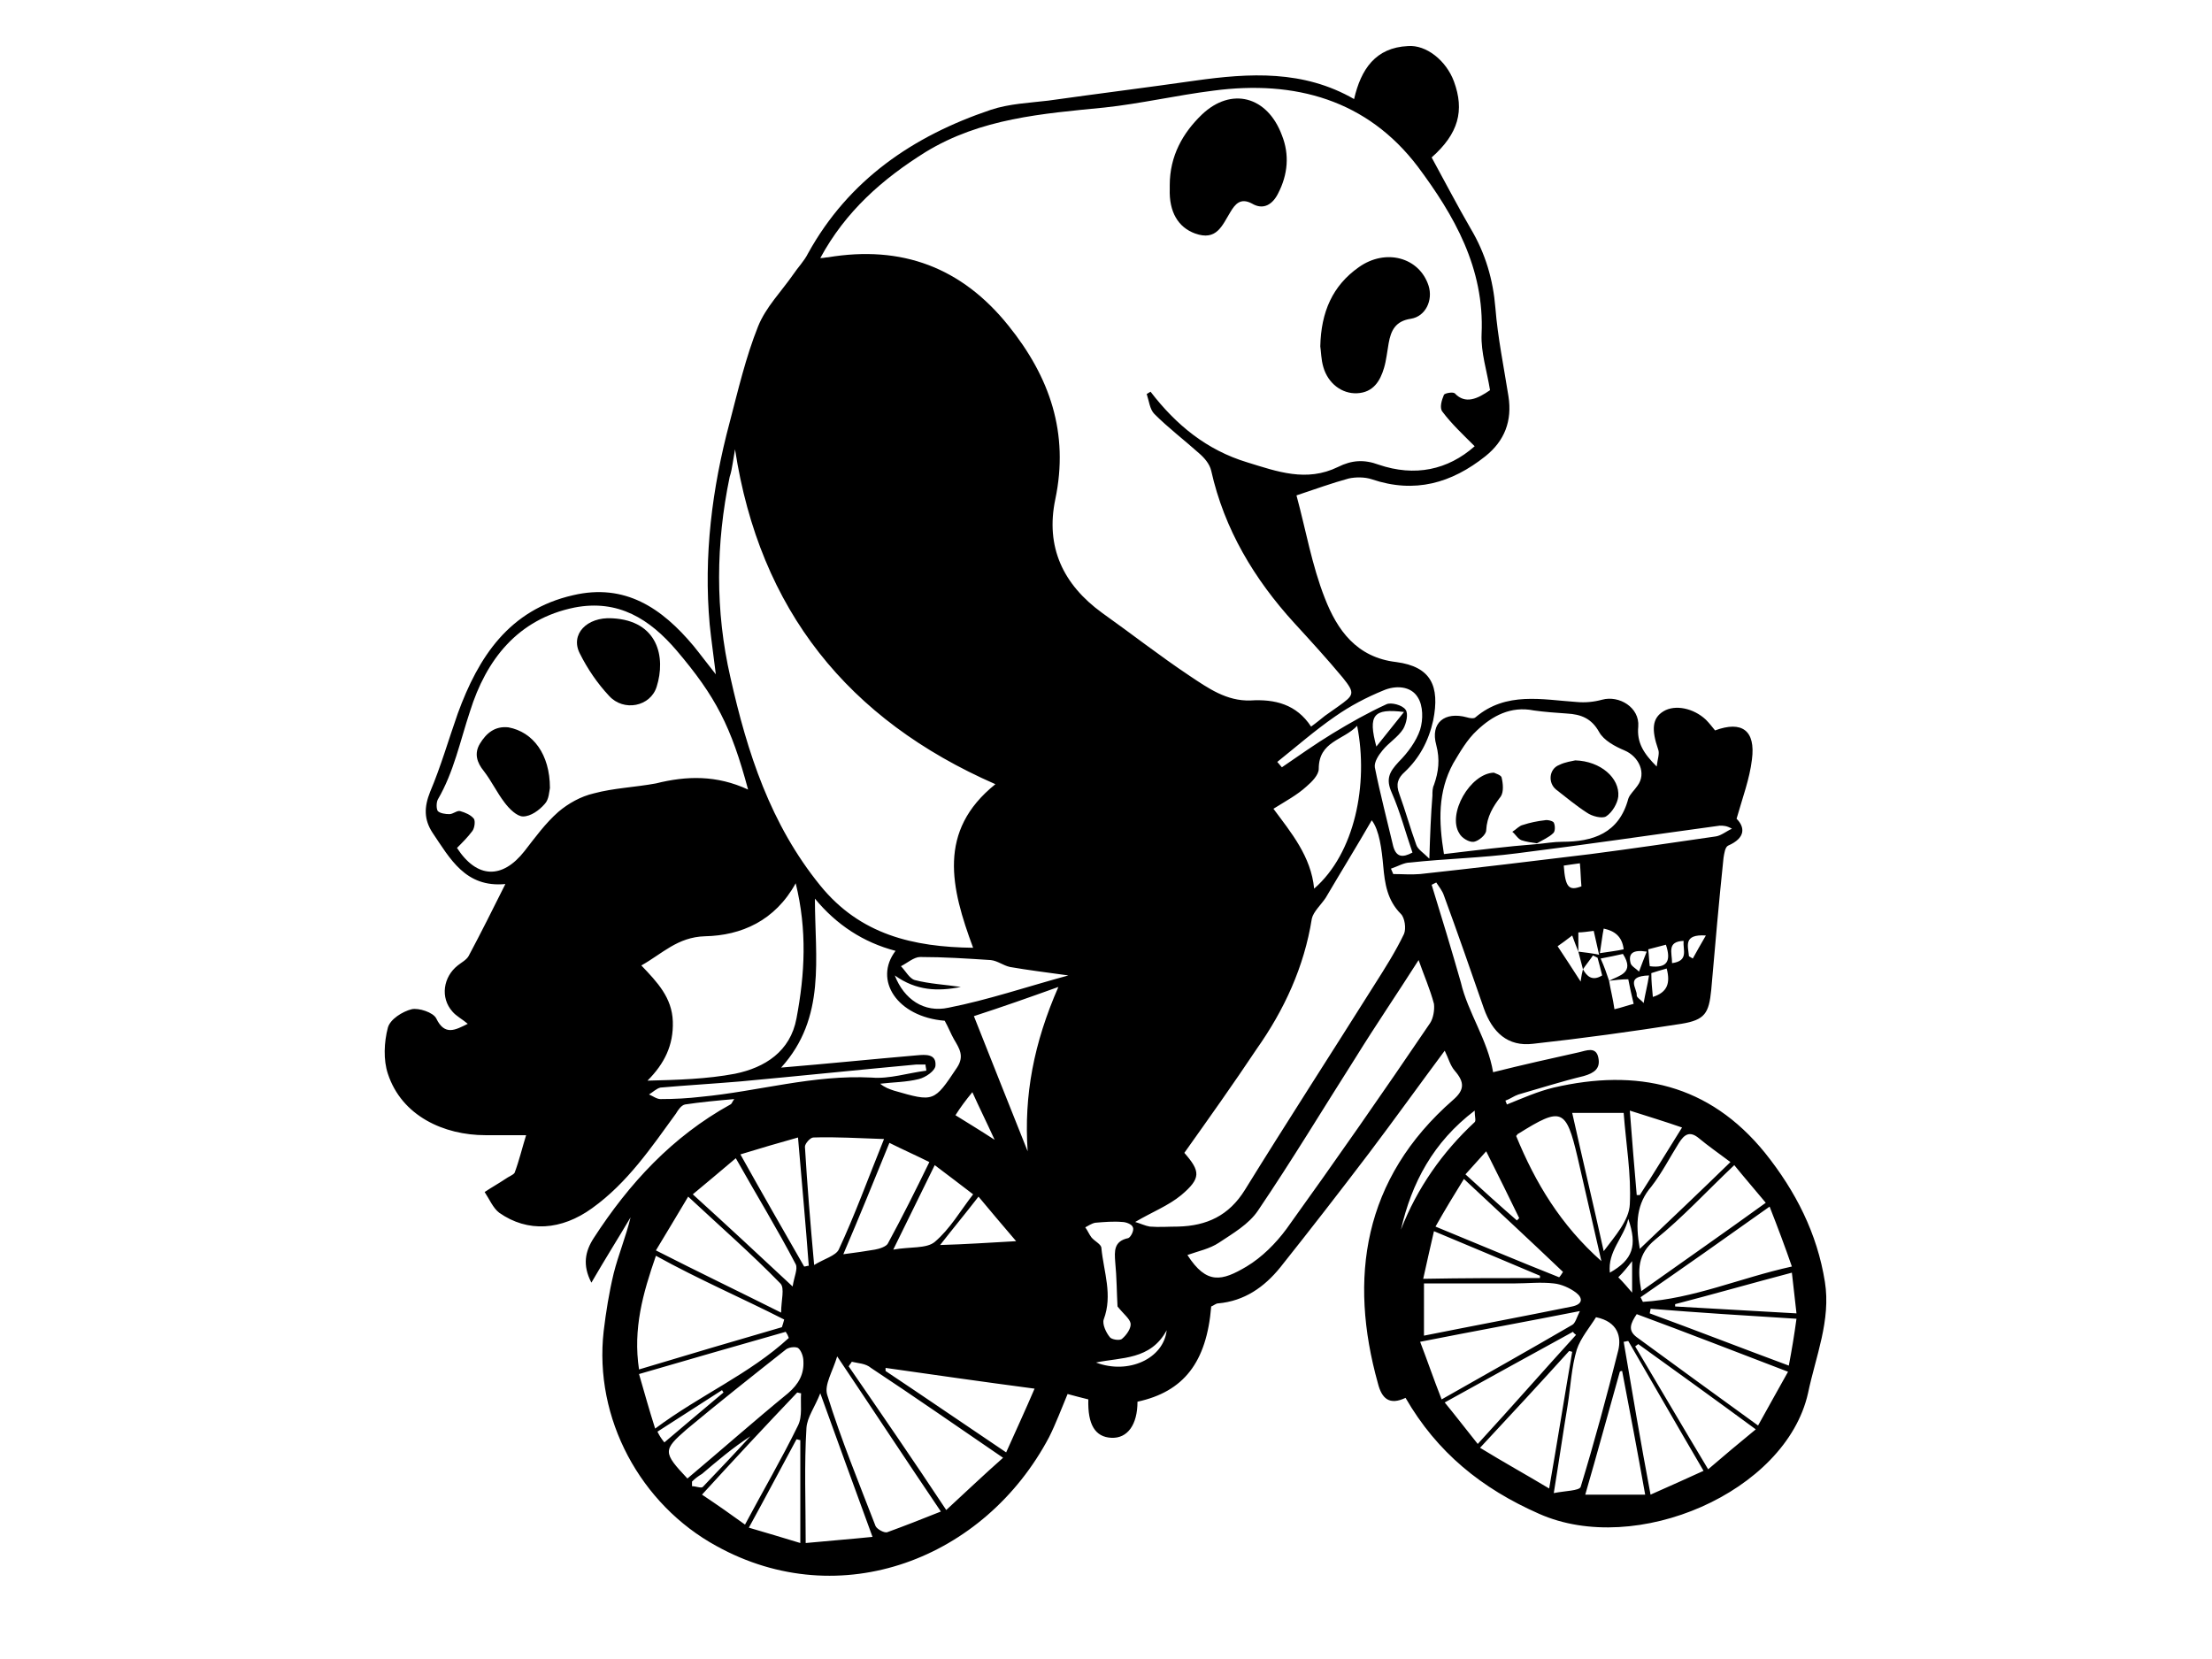 <?xml version="1.0" encoding="utf-8"?>
<!-- Generator: Adobe Illustrator 17.1.0, SVG Export Plug-In . SVG Version: 6.00 Build 0)  -->
<!DOCTYPE svg PUBLIC "-//W3C//DTD SVG 1.1//EN" "http://www.w3.org/Graphics/SVG/1.1/DTD/svg11.dtd">
<svg version="1.1" id="Layer_1" xmlns="http://www.w3.org/2000/svg" xmlns:xlink="http://www.w3.org/1999/xlink" x="0px" y="0px"
	 viewBox="0 0 288 216" enable-background="new 0 0 288 216" xml:space="preserve">
<g>
	<path d="M194.4,139.6c4-1,7.6-1.8,11.2-2.6c0.9-0.2,2.2-0.8,2.5,0.7c0.3,1.4-0.5,2-1.9,2.4c-2.9,0.7-5.7,1.6-8.5,2.4
		c-0.6,0.2-1.1,0.6-1.7,0.8c0.1,0.2,0.1,0.3,0.2,0.5c2-0.8,4-1.7,6.1-2.2c10.8-2.5,20.2-0.5,27.5,8.5c4,5,6.8,10.5,7.8,16.8
		c0.8,5-1.2,9.7-2.2,14.5c-2.9,12.9-22.4,21.3-35,15.7c-7.5-3.3-13.3-8-17.4-15.1c-2.1,1-3.1,0.1-3.6-1.9c-3.8-13.6-2-26.6,9.8-36.9
		c1.5-1.3,1.5-2.3,0.2-3.8c-0.6-0.7-0.8-1.6-1.3-2.6c-3.2,4.3-6.5,8.9-9.9,13.4c-3.8,5-7.6,9.9-11.5,14.8c-2.1,2.6-4.7,4.4-8.1,4.7
		c-0.3,0-0.6,0.3-0.9,0.4c-0.6,7.3-3.6,11.1-9.6,12.4c0,3-1.3,4.8-3.4,4.7c-2.1-0.1-3.1-1.7-3-5c-0.8-0.2-1.6-0.4-2.7-0.7
		c-0.8,1.9-1.5,3.8-2.4,5.6c-8.4,15.9-27.2,23.1-43.3,14.2c-9.9-5.4-16-16.6-14.7-28c0.3-2.5,0.7-5,1.3-7.5c0.6-2.4,1.6-4.8,2.2-7.3
		c-1.6,2.7-3.3,5.4-5.1,8.5c-1.2-2.3-0.8-4.1,0.3-5.8c4.6-7.1,10.2-13.2,17.8-17.4c0.2-0.1,0.2-0.3,0.5-0.7
		c-2.3,0.2-4.4,0.4-6.4,0.7c-0.5,0.1-0.9,0.7-1.2,1.2c-3.2,4.4-6.3,9-10.9,12.3c-4,2.9-8.4,3.2-12.1,0.6c-0.8-0.6-1.3-1.8-1.9-2.7
		c0.9-0.6,1.8-1.1,2.7-1.7c0.4-0.3,1-0.5,1.2-0.8c0.6-1.6,1-3.3,1.5-4.9c-1.8,0-3.6,0-5.3,0c-5.4,0-10.9-2.5-12.7-8
		c-0.6-1.8-0.5-4.1,0-6c0.3-1.1,1.9-2.1,3.1-2.4c0.9-0.2,2.8,0.4,3.2,1.2c1.1,2.3,2.5,1.5,4.1,0.7c-0.7-0.6-1.5-1-2-1.6
		c-1.6-1.8-1.2-4.5,0.7-6c0.5-0.4,1.1-0.7,1.4-1.2c1.6-3,3.1-6,4.8-9.4c-5.2,0.5-7.2-3.3-9.5-6.7c-1.1-1.7-1.1-3.3-0.3-5.3
		c1.4-3.3,2.4-6.8,3.6-10.2c2.7-7.4,6.7-13.5,15-15.4c6.8-1.6,11.6,1.7,15.7,6.6c0.9,1.1,1.7,2.2,2.9,3.7c-0.3-2.5-0.6-4.5-0.8-6.5
		c-0.8-8.9,0.3-17.7,2.6-26.3c1.1-4.2,2.1-8.5,3.7-12.5c1-2.5,3-4.5,4.6-6.8c0.6-0.9,1.4-1.7,1.9-2.7c5.3-9.6,13.7-15.3,23.8-18.7
		c2.4-0.8,5-0.9,7.5-1.2c6.4-0.9,12.8-1.7,19.1-2.6c7.1-1,14.1-1.4,20.7,2.4c0.9-3.9,2.8-6.7,7-6.9c2.4-0.2,5,1.9,6,4.6
		c1.4,3.8,0.6,6.8-2.9,9.9c1.7,3.1,3.3,6.2,5.1,9.3c1.9,3.2,2.9,6.6,3.2,10.3c0.3,3.8,1.1,7.7,1.7,11.5c0.5,3.2-0.5,5.8-3,7.8
		c-4.4,3.5-9.2,4.9-14.8,3c-0.9-0.3-2.1-0.3-3-0.1c-2.2,0.6-4.4,1.4-6.8,2.2c1.2,4.4,2,9.1,3.7,13.4c1.6,4.1,4.1,7.7,9.3,8.3
		c4.5,0.6,5.7,3.1,4.8,7.6c-0.6,2.7-1.8,4.9-3.7,6.7c-0.9,0.8-1.2,1.6-0.7,2.9c0.8,2.2,1.4,4.4,2.2,6.6c0.2,0.6,0.9,1,1.7,1.8
		c0.1-3.2,0.2-5.7,0.4-8.2c0-0.5,0-1,0.2-1.4c0.6-1.7,0.8-3.3,0.3-5.2c-0.8-2.9,1.1-4.4,4-3.6c0.3,0.1,0.9,0.2,1.1,0
		c4-3.4,8.7-2.3,13.2-2c1.1,0.1,2.2,0,3.3-0.3c2.2-0.6,4.9,1,4.7,3.5c-0.2,2.1,0.7,3.5,2.4,5.2c0.1-0.9,0.4-1.7,0.2-2.2
		c-0.9-2.6-0.8-4.1,0.7-5c1.5-0.9,3.9-0.4,5.5,1.1c0.4,0.4,0.8,0.9,1.2,1.4c3.5-1.3,5.3,0,4.8,3.8c-0.3,2.5-1.2,4.9-2,7.7
		c1.1,1.1,1.2,2.5-1.1,3.5c-0.4,0.2-0.5,1-0.6,1.6c-0.6,5.7-1.1,11.5-1.6,17.2c-0.3,3-0.8,3.9-3.9,4.4c-6.4,1-12.9,1.9-19.3,2.6
		c-3.3,0.4-5.3-1.5-6.4-4.6c-1.7-4.9-3.4-9.8-5.2-14.7c-0.2-0.6-0.6-1.1-1-1.7c-0.2,0.1-0.4,0.2-0.6,0.3c1.3,4.2,2.6,8.5,3.8,12.7
		C191.1,131.8,193.7,135.4,194.4,139.6z M206.1,126.2c-0.2-0.8-0.4-1.5-0.6-2.3c0.8,0.1,1.7,0.2,2.7,0.4c-0.3-1.3-0.5-2.2-0.7-3.1
		c-0.8,0.1-1.5,0.2-2,0.2c0,1,0,1.8,0,2.5c-0.3-0.7-0.5-1.3-0.8-2.1c-0.8,0.6-1.3,1-1.9,1.4c1,1.5,1.9,2.9,3,4.6
		C205.9,127,206,126.6,206.1,126.2c0.5,0.9,1.2,1.6,2.5,0.8c-0.2-0.8-0.4-1.6-0.6-2.3c-0.2-0.1-0.4-0.2-0.6-0.3
		C207,125,206.5,125.6,206.1,126.2z M209.5,127.7c1.3-0.7,3.4-1,1.8-3.5c-0.9,0.2-1.8,0.4-2.9,0.6
		C208.9,125.9,209.2,126.8,209.5,127.7c0.2,1.2,0.5,2.3,0.7,3.7c0.9-0.2,1.7-0.5,2.5-0.7c-0.3-1.2-0.5-2.2-0.7-3.2
		C211.1,127.5,210.3,127.6,209.5,127.7z M200.1,109.9c1.1-0.1,2.2-0.3,3.3-0.3c4,0,7.4-1.1,8.6-5.6c0.2-0.6,0.8-1.1,1.2-1.7
		c1.2-1.6,0.2-3.8-1.7-4.6c-1.2-0.5-2.7-1.3-3.3-2.4c-1-1.8-2.4-2.3-4.2-2.4c-1.4-0.1-2.9-0.2-4.3-0.4c-3-0.6-5.4,0.7-7.4,2.6
		c-1.3,1.2-2.2,2.8-3.1,4.3c-2,3.7-1.9,7.5-1.2,11.8C192.2,110.7,196.2,110.2,200.1,109.9L200.1,109.9z M194,50.8
		c-0.4-2.5-1.2-4.9-1.1-7.3c0.4-8.6-3.6-15.5-8.3-21.8c-6.6-8.7-16-11.3-26.6-9.9c-4.8,0.6-9.5,1.7-14.2,2.2
		c-8.1,0.8-16.1,1.4-23.3,5.8c-5.6,3.5-10.4,7.7-13.7,13.8c0.5,0,0.7-0.1,1-0.1c9.6-1.6,17.4,1.3,23.5,8.9c5.4,6.7,7.9,14,6.1,22.6
		c-1.3,6.2,1,11.1,6.1,14.8c3.8,2.7,7.5,5.6,11.4,8.2c2.4,1.6,4.8,3.3,7.9,3.2c3.2-0.2,6,0.5,7.9,3.4c0.7-0.5,1.3-1,1.8-1.4
		c0.6-0.4,1.1-0.8,1.7-1.2c2.1-1.5,2.3-1.7,0.6-3.8c-2-2.4-4.1-4.7-6.3-7.1c-5.2-5.7-9.1-12.2-10.8-19.8c-0.2-0.9-0.9-1.7-1.6-2.3
		c-1.9-1.7-4-3.3-5.8-5.1c-0.6-0.6-0.7-1.7-1-2.6c0.2-0.1,0.3-0.2,0.5-0.3c3.3,4.3,7.3,7.6,12.6,9.2c3.9,1.2,7.7,2.6,11.8,0.6
		c1.8-0.9,3.4-1,5.3-0.3c4.7,1.6,9,0.7,12.5-2.4c-1.5-1.5-3-2.9-4.2-4.5c-0.4-0.5-0.1-1.5,0.2-2.2c0.1-0.2,1.1-0.4,1.4-0.2
		C190.8,52.7,192.4,51.9,194,50.8z M95.7,58.5c-0.1,0.6-0.2,1.2-0.3,1.8c-0.1,0.6-0.2,1.2-0.4,1.8c-1.8,8.7-1.9,17.4,0.1,26.1
		c2.2,9.8,5.2,19.1,11.7,27.1c5.2,6.4,12.1,8,19.9,8.1c-2.9-7.8-4.7-15.2,2.9-21.3C110.4,93.7,98.9,79.4,95.7,58.5z M97.4,102.8
		c-2.2-8.2-4.2-12.1-9.3-18.1c-3.5-4.1-7.6-6.7-13.3-5.6c-7.4,1.5-11.5,6.8-13.6,13.5c-1.3,3.9-2.1,7.9-4.2,11.5
		c-0.2,0.4-0.2,1.2,0,1.5c0.3,0.3,1,0.4,1.5,0.4c0.5,0,1-0.5,1.4-0.4c0.7,0.2,1.4,0.5,1.8,1c0.2,0.3,0.1,1.2-0.2,1.6
		c-0.6,0.8-1.3,1.5-2,2.2c2.6,4,5.9,4.1,8.8,0.4c1.4-1.8,2.7-3.6,4.4-5.1c1.3-1.1,2.9-2,4.6-2.4c2.6-0.7,5.4-0.8,8.1-1.3
		C89.4,101,93.3,100.9,97.4,102.8z M154.2,150.1c2.1,2.4,2.2,3.3-0.4,5.5c-1.7,1.4-3.8,2.2-6,3.5c0.7,0.2,1.3,0.5,1.9,0.6
		c1.2,0.1,2.5,0,3.7,0c3.7-0.1,6.6-1.4,8.7-4.8c5.5-8.9,11.2-17.7,16.8-26.6c1.4-2.2,2.8-4.4,3.9-6.7c0.3-0.7,0.1-2.1-0.4-2.6
		c-1.8-1.8-2.1-4-2.3-6.2c-0.2-2.2-0.5-4.7-1.5-6c-1.9,3.3-4,6.7-6,10.1c-0.6,0.9-1.6,1.8-1.8,2.7c-1,6.3-3.6,11.9-7.2,17
		C160.6,141.1,157.4,145.6,154.2,150.1z M103.6,115c-2.7,4.9-7.1,6.8-11.8,6.9c-3.6,0.1-5.6,2.3-8.3,3.8c2.1,2.2,4,4.2,4.1,7.3
		c0.1,3.1-1.1,5.5-3.3,7.7c3.9-0.1,7.7-0.2,11.4-0.9c3.9-0.8,7.2-2.9,8-7.2C104.8,126.8,105.1,121.1,103.6,115z M106.1,117
		c0,7.7,1.5,15.5-4.4,22c6-0.5,11.9-1.1,17.7-1.6c1.1-0.1,2.5-0.2,2.4,1.3c0,0.7-1.3,1.6-2.2,1.8c-1.6,0.4-3.3,0.4-5,0.6
		c0.6,0.5,1.2,0.7,1.8,0.9c5.2,1.5,5.2,1.5,8.2-3c1-1.5,0.3-2.5-0.4-3.7c-0.4-0.7-0.7-1.5-1.2-2.4c-6.2-0.5-9.3-5.3-6.4-9.1
		C112.4,122.7,108.9,120.4,106.1,117z M184.7,125c-2.8,4.4-5.6,8.5-8.2,12.7c-4.2,6.6-8.3,13.4-12.7,19.9c-1.2,1.8-3.3,3-5.1,4.2
		c-1.2,0.8-2.7,1.1-4.1,1.6c2.5,3.9,4.5,3.4,7.7,1.5c2-1.2,3.8-3,5.2-4.9c6.4-8.9,12.6-17.8,18.7-26.8c0.4-0.6,0.6-1.7,0.5-2.5
		C186.2,128.8,185.4,127,184.7,125z M83.2,178.3c6.3-1.9,12.4-3.7,18.6-5.5c0.1-0.3,0.2-0.6,0.3-1c-5.5-2.8-11.1-5.2-16.7-8.3
		C83.7,168.4,82.4,173,83.2,178.3z M122.5,196.8c-4.6-6.8-8.8-13.2-13.5-20.2c-0.6,2-1.7,3.7-1.3,5c1.8,5.8,4.1,11.4,6.3,17.1
		c0.2,0.4,1.1,0.9,1.5,0.8C117.7,198.7,120,197.8,122.5,196.8z M110.9,177.3c-0.1,0.2-0.3,0.4-0.4,0.6c4.2,6.1,8.4,12.2,12.7,18.7
		c2.5-2.3,4.8-4.5,7.4-6.8c-6-4.1-11.6-8-17.2-11.7C112.7,177.5,111.7,177.5,110.9,177.3z M165.8,105.3c2.3,3.1,4.9,6.2,5.3,10.4
		c5.3-4.6,7.1-13.6,5.6-21.2c-1.8,1.9-5,2-5,5.6c0,0.8-0.9,1.7-1.6,2.3C168.9,103.5,167.4,104.3,165.8,105.3z M232.8,178.6
		c-6.8-2.6-13.2-5.1-19.7-7.5c-0.8,1.2-1.2,2.1,0,3c5.2,3.8,10.4,7.6,15.8,11.5C230.3,183.1,231.5,180.9,232.8,178.6z M115.1,148.3
		c-3.3-0.1-6.2-0.3-9.2-0.2c-0.4,0-1.1,0.8-1.1,1.2c0.3,5,0.7,9.9,1.2,15.4c1.3-0.8,2.8-1.2,3.2-2
		C111.3,158.2,113,153.5,115.1,148.3z M89.5,192.5c4.4-3.7,8.7-7.5,13.1-11.1c1.4-1.2,2.1-2.5,2-4.2c0-0.6-0.3-1.4-0.7-1.7
		c-0.4-0.2-1.3-0.1-1.7,0.3c-4.3,3.4-8.6,6.8-12.8,10.3C86.3,188.8,86.3,189.1,89.5,192.5z M207.8,171.5c-0.8,1.3-2,2.7-2.5,4.2
		c-0.7,2.3-0.8,4.8-1.2,7.3c-0.6,3.6-1.1,7.1-1.8,11.4c1.5-0.3,3.3-0.3,3.5-0.8c1.8-5.9,3.4-11.8,4.9-17.8
		C211.1,174.1,210.7,172.1,207.8,171.5z M101.7,170.9c0-1.6,0.5-3.2-0.1-3.8c-3.7-3.8-7.7-7.3-12-11.3c-1.5,2.5-2.8,4.7-4.2,7
		C90.9,165.6,96.1,168.1,101.7,170.9z M185.4,173.9c6.5-1.3,12.9-2.5,19.3-3.8c1.4-0.3,1.4-1.1,0.5-1.8c-0.8-0.6-1.9-1.1-2.9-1.2
		c-1.7-0.2-3.4,0-5.1,0c-3.9,0-7.8,0-11.8,0C185.4,169.4,185.4,171.5,185.4,173.9z M104.9,200.9c3.1-0.3,5.8-0.5,8.7-0.8
		c-2.3-6.3-4.5-12.3-6.8-18.7c-0.7,1.8-1.7,3.1-1.8,4.5C104.7,190.7,104.9,195.6,104.9,200.9z M187.7,182.2c6-3.4,11.5-6.5,17-9.7
		c0.4-0.2,0.6-1,1-1.8c-7.1,1.4-13.7,2.6-20.8,4C185.9,177.3,186.6,179.4,187.7,182.2z M230.4,157.1c-5.9,4.2-11.3,8-16.8,11.8
		c0.1,0.2,0.2,0.4,0.3,0.6c6.6-0.4,12.6-3.1,19.4-4.6C232.4,162.3,231.5,159.9,230.4,157.1z M213.7,168.1
		c5.5-3.9,10.8-7.6,16.2-11.5c-1.5-1.8-2.8-3.3-4.1-4.9c-3.6,3.4-6.7,6.8-10.3,9.7C213.2,163.3,213.2,165.3,213.7,168.1z M204.7,176
		c-0.1,0-0.3-0.1-0.4-0.1c-3.7,4.1-7.5,8.2-11.6,12.6c3.1,1.9,6,3.5,9,5.3C202.8,187.5,203.7,181.8,204.7,176z M126.8,132.3
		c2.4,6.1,4.7,11.8,7,17.6c-0.5-7.3,0.8-14.1,4-21.4C133.9,129.9,130.5,131.1,126.8,132.3z M131,189.1c1.3-2.9,2.5-5.5,3.7-8.3
		c-6.8-0.9-13.1-1.8-19.4-2.7c0,0.1,0,0.2,0,0.4C120.4,181.9,125.5,185.4,131,189.1z M197.4,147.9c2.5,6.1,5.8,11.6,11.1,16.3
		c-1.1-4.8-2.1-9.1-3.1-13.5c-1.5-6.4-2.1-6.6-7.7-3.1C197.6,147.6,197.6,147.7,197.4,147.9z M204.7,144.9c1.4,6.3,2.8,12.1,4.1,18
		c1.5-2,3.3-4,3.4-6.1c0.2-3.9-0.5-7.9-0.8-11.9C209.3,144.9,207.2,144.9,204.7,144.9z M139.1,127c-2.9-0.4-5.3-0.7-7.6-1.1
		c-0.9-0.2-1.6-0.8-2.5-0.9c-3.1-0.2-6.1-0.4-9.2-0.4c-0.8,0-1.7,0.8-2.5,1.2c0.6,0.6,1.1,1.6,1.8,1.8c1.9,0.5,4,0.6,6,0.9
		c-3,0.6-5.8,0.5-8.6-1.5c1.2,3.1,3.8,4.9,7,4.2C128.6,130.2,133.6,128.5,139.1,127z M85.3,186c5.9-4.4,12.3-7.1,17.4-11.8
		c-0.1-0.3-0.2-0.5-0.4-0.8c-6.3,1.8-12.6,3.6-19.1,5.5C83.9,181.3,84.5,183.5,85.3,186z M166.3,99.2c0.2,0.2,0.4,0.5,0.6,0.7
		c2.2-1.5,4.3-3,6.6-4.4c2.3-1.4,4.6-2.7,7-3.8c0.6-0.3,2.1,0.1,2.5,0.7c0.4,0.5,0.1,1.8-0.3,2.5c-0.7,1.1-1.9,1.8-2.7,2.8
		c-0.5,0.6-1.1,1.5-1,2.2c0.7,3.5,1.6,6.9,2.4,10.3c0.4,1.4,1.2,1.5,2.5,0.8c-0.9-2.6-1.6-5.3-2.7-7.8c-0.8-1.8-0.3-2.7,0.9-4
		c1.2-1.2,2.3-2.7,2.8-4.2c0.4-1.3,0.4-3.1-0.3-4.2c-0.9-1.5-2.9-1.6-4.5-0.9c-2.2,0.9-4.3,2-6.3,3.4
		C171.2,95.1,168.8,97.2,166.3,99.2z M91.4,194.6c2.1,1.4,3.8,2.6,5.6,3.9c2.4-4.5,4.8-8.6,6.9-12.9c0.6-1.2,0.3-2.8,0.4-4.2
		c-0.2,0-0.4-0.1-0.5-0.1C99.7,185.6,95.6,190,91.4,194.6z M214.9,194.6c2.5-1.1,4.7-2.1,6.9-3.1c-3.4-5.8-6.6-11.4-9.8-16.9
		c-0.2,0-0.4,0.1-0.6,0.1C212.5,181.2,213.6,187.7,214.9,194.6z M228.6,186.1c-5.3-3.9-10.3-7.5-15.3-11.1c-0.1,0.1-0.3,0.2-0.4,0.3
		c3.1,5.2,6.2,10.5,9.5,16C224.5,189.5,226.4,187.9,228.6,186.1z M103.2,167.5c0.2-1.3,0.7-2.3,0.4-2.9c-2.4-4.6-5.1-9-7.8-13.8
		c-2,1.7-3.8,3.2-5.6,4.7C94.6,159.5,98.6,163.2,103.2,167.5z M213.5,162.6c4.1-3.9,7.9-7.5,11.8-11.3c-1.6-1.2-2.9-2.1-4.1-3.1
		c-1.2-1-1.9-0.5-2.6,0.6c-1.2,1.9-2.2,3.9-3.6,5.7C213.1,156.7,212.9,159.2,213.5,162.6z M121,151.3c-1.8-0.9-3.4-1.6-5.2-2.5
		c-2,4.9-3.9,9.6-6,14.5c1.6-0.2,2.9-0.4,4.1-0.6c0.6-0.1,1.5-0.4,1.7-0.8C117.5,158.4,119.2,155,121,151.3z M192.4,188
		c4.5-4.9,8.6-9.6,12.8-14.2c-0.1-0.1-0.3-0.2-0.4-0.4c-5.5,3-10.9,6-16.7,9.2C189.5,184.3,190.8,186,192.4,188z M104.7,164.9
		c0.2,0,0.4-0.1,0.6-0.1c-0.4-5.4-0.9-10.8-1.4-16.7c-2.5,0.7-4.9,1.4-7.5,2.2C99.3,155.5,102,160.2,104.7,164.9z M186.9,159.7
		c5.6,2.3,10.8,4.5,16.1,6.6c0.2-0.2,0.3-0.4,0.5-0.7c-4.2-4-8.5-8-12.9-12.1C189.3,155.6,188.2,157.4,186.9,159.7z M214.2,194.6
		c-1-5.6-2-10.9-3-16.1c-0.1,0-0.2,0-0.3,0.1c-1.5,5.3-2.9,10.5-4.5,16C209,194.6,211.5,194.6,214.2,194.6z M214.9,170.4
		c0,0.2-0.1,0.4-0.1,0.6c6,2.2,11.9,4.5,18.1,6.8c0.4-2.1,0.7-3.9,1-6.1C227.4,171.3,221.1,170.9,214.9,170.4z M181.1,113.1
		c0.1,0.2,0.2,0.5,0.3,0.7c1.2,0,2.3,0.1,3.5,0c7.4-0.8,14.8-1.7,22.2-2.6c5.4-0.7,10.8-1.5,16.3-2.3c0.7-0.1,1.4-0.7,2.1-1
		c-0.7-0.4-1.1-0.4-1.6-0.4c-8.8,1.2-17.6,2.5-26.4,3.6c-4.6,0.6-9.3,0.7-13.9,1.2C182.8,112.3,182,112.8,181.1,113.1z M121.7,151.7
		c-1.8,3.7-3.5,7.1-5.4,11c2.2-0.4,4.3-0.1,5.4-1c2-1.7,3.3-4,5-6.2C124.9,154.1,123.4,153,121.7,151.7z M200.5,166.4
		c0-0.1,0-0.2,0-0.3c-4.5-1.9-9-3.8-13.8-5.8c-0.5,2.1-0.9,4-1.4,6.2C190.6,166.4,195.5,166.4,200.5,166.4z M104.2,200.9
		c0-4.8,0-9.1,0-13.4c-0.2,0-0.3-0.1-0.5-0.1c-2,3.7-4,7.5-6.2,11.5C99.9,199.6,101.9,200.2,104.2,200.9z M120.6,139.4
		c0-0.3-0.1-0.5-0.1-0.8c-0.4,0-0.8,0-1.2,0c-7.6,0.7-15.3,1.5-22.9,2.2c-3.5,0.3-7,0.5-10.4,0.8c-0.5,0.1-1,0.6-1.5,0.9
		c0.5,0.2,1,0.6,1.5,0.6c1.8,0,3.6-0.1,5.3-0.3c7.4-0.7,14.6-2.9,22.2-2.5C115.8,140.5,118.2,139.7,120.6,139.4z M218.1,169.8
		c0,0.1,0,0.2,0,0.3c5.2,0.3,10.4,0.6,15.8,0.9c-0.2-1.8-0.4-3.5-0.6-5.3C228,167.1,223.1,168.5,218.1,169.8z M219,146.8
		c-2.3-0.8-4.3-1.4-6.8-2.2c0.3,4,0.6,7.5,0.9,11c0.1,0,0.3,0,0.4,0C215.3,152.8,217,150,219,146.8z M145.5,170.1
		c-0.1-1.7-0.1-3.8-0.3-5.8c-0.1-1.4-0.2-2.7,1.7-3.1c0.3-0.1,0.8-1,0.6-1.4c-0.1-0.4-0.9-0.7-1.4-0.7c-1.1-0.1-2.3,0-3.5,0.1
		c-0.5,0.1-0.9,0.4-1.3,0.6c0.3,0.4,0.5,0.9,0.8,1.3c0.4,0.5,1.3,0.9,1.3,1.4c0.3,3.1,1.5,6.1,0.3,9.3c-0.2,0.6,0.3,1.7,0.8,2.3
		c0.2,0.3,1.3,0.5,1.6,0.2c0.6-0.5,1.2-1.4,1.1-2C147.1,171.7,146.3,171.1,145.5,170.1z M132.3,161.6c-1.9-2.2-3.3-3.9-4.9-5.8
		c-1.7,2.2-3.2,4-5,6.3C125.8,162,128.7,161.8,132.3,161.6z M193.5,149.9c-0.9,1-1.7,1.9-2.7,3c2.3,2.1,4.5,4.1,6.7,6
		c0.1-0.1,0.2-0.2,0.3-0.3C196.5,155.9,195.1,153.1,193.5,149.9z M182.4,160.1c2.1-5.4,5.4-10.1,9.6-14c0.2-0.2,0-0.7,0-1.5
		C186.6,148.7,183.8,154,182.4,160.1z M209.6,165.7c3-1.7,3.6-3.5,2.4-7C211.4,161.2,209.3,162.9,209.6,165.7z M124.4,145.2
		c1.6,1,3.1,1.9,5.1,3.2c-1.1-2.4-2-4.2-2.9-6.2C125.7,143.3,125.1,144.1,124.4,145.2z M142.7,177.4c4.2,1.6,8.8-0.5,9.2-4.2
		C149.8,177.1,146,176.7,142.7,177.4z M182.8,92.7c-4-0.5-4.7,0.4-3.6,4.5C180.5,95.6,181.5,94.3,182.8,92.7z M86.5,187.8
		c2.7-2.3,5.2-4.4,7.7-6.5c-0.1-0.1-0.1-0.2-0.2-0.3c-2.8,1.8-5.6,3.6-8.4,5.4C85.9,187,86.1,187.3,86.5,187.8z M90.1,192.9
		c0,0.2,0,0.4,0,0.6c0.5,0,1.2,0.3,1.4,0.1c2.1-2.2,4.2-4.4,6.2-6.6c-2.3,1.5-4.3,3.2-6.3,4.9C90.9,192.2,90.5,192.5,90.1,192.9z
		 M211.4,123.6c-0.2-1.7-1.2-2.4-2.6-2.7c-0.2,1-0.3,2-0.5,3.2C209.6,123.9,210.5,123.8,211.4,123.6z M215.2,129.8
		c1.9-0.6,2.3-1.8,1.8-3.7c-0.7,0.2-1.4,0.4-2,0.6C215,127.8,215.1,128.7,215.2,129.8z M216.9,123c-0.8,0.2-1.5,0.4-2.3,0.6
		c0.1,0.8,0.1,1.6,0.2,2.2C217.1,126.1,217.6,125.1,216.9,123z M203.6,112.7c0.2,2.9,0.7,3.3,2.3,2.7c-0.1-1.1-0.1-2-0.2-3
		C204.9,112.5,204.3,112.6,203.6,112.7z M214.7,127c-3.2,0.1-1.5,1.7-1.6,2.6c0,0.3,0.6,0.6,0.9,1
		C214.2,129.4,214.5,128.3,214.7,127z M214.4,123.9c-1.9-0.3-2.4,0.3-2.1,1.5c0.1,0.4,0.7,0.7,1.1,1.1
		C213.7,125.7,214,124.9,214.4,123.9z M219.9,124.5c0.2,0.1,0.3,0.2,0.5,0.3c0.5-0.9,1-1.8,1.7-3
		C219.1,121.6,219.8,123.2,219.9,124.5z M217.7,125.4c2.2-0.3,1.4-1.7,1.5-2.9C217,122.6,217.7,124,217.7,125.4z M210.7,166.3
		c0.7,0.7,1.2,1.3,1.8,2c0-1.5,0-2.6,0-4.1C211.8,165.1,211.4,165.6,210.7,166.3z"/>
	<path d="M152.3,24.1c0-3.8,1.7-6.8,4.2-9.2c3.8-3.6,8.5-2.4,10.4,2.7c1,2.5,0.8,5.1-0.5,7.6c-0.7,1.4-1.9,2.2-3.4,1.3
		c-1.5-0.8-2.2,0.1-2.8,1.1c-1.1,1.8-1.8,3.8-4.6,2.8c-2.2-0.8-3.4-2.8-3.3-5.8C152.3,24.3,152.3,24.1,152.3,24.1z"/>
	<path d="M171.9,45.1c0.1-4.5,1.6-7.9,5-10.3c3.5-2.5,7.9-1.3,9.1,2.4c0.6,1.9-0.4,4-2.3,4.3c-2,0.3-2.6,1.5-2.9,3.2
		c-0.2,1.1-0.3,2.2-0.6,3.2c-0.5,1.7-1.4,3.2-3.5,3.3c-2,0.1-3.8-1.3-4.4-3.4C172,46.8,172,45.7,171.9,45.1z"/>
	<path d="M79.7,80.5c6,0.3,7,5.1,5.8,8.9c-0.8,2.6-4.3,3.3-6.2,1.2c-1.5-1.6-2.8-3.5-3.8-5.5C74.2,82.6,76.4,80.3,79.7,80.5z"/>
	<path d="M71.6,102.6c-0.1,0.4-0.1,1.5-0.7,2.1c-0.7,0.8-1.8,1.6-2.8,1.6c-0.8,0-1.8-1-2.4-1.8c-1-1.3-1.7-2.8-2.7-4.1
		c-0.9-1.1-1.3-2.3-0.5-3.6c0.8-1.3,1.9-2.3,3.7-2.1C69.4,95.3,71.6,98.2,71.6,102.6z"/>
	<path d="M205.1,99c3.3,0.1,5.8,2.3,5.6,4.7c-0.1,0.9-0.8,2.1-1.6,2.6c-0.5,0.3-1.8,0-2.5-0.5c-1.4-0.9-2.7-2-4-3
		c-1.1-0.9-0.9-2.7,0.4-3.2C203.8,99.2,204.7,99.1,205.1,99z"/>
	<path d="M194.5,100.6c0.2,0.1,0.9,0.3,1,0.6c0.2,0.8,0.3,1.9-0.1,2.5c-1,1.3-1.8,2.6-1.9,4.4c0,0.6-1,1.4-1.6,1.5
		c-0.6,0.1-1.6-0.5-1.9-1.1C188.4,106,191.4,100.7,194.5,100.6z"/>
	<path d="M200.1,109.8c-0.7-0.1-1.4-0.2-2-0.4c-0.5-0.2-0.8-0.8-1.2-1.1c0.5-0.3,0.9-0.8,1.4-0.9c0.9-0.3,1.9-0.5,2.8-0.6
		c0.4-0.1,1.1,0.1,1.2,0.3c0.2,0.4,0.2,1.2-0.1,1.4C201.7,109,200.8,109.4,200.1,109.8C200.1,109.9,200.1,109.8,200.1,109.8z"/>
</g>
</svg>
